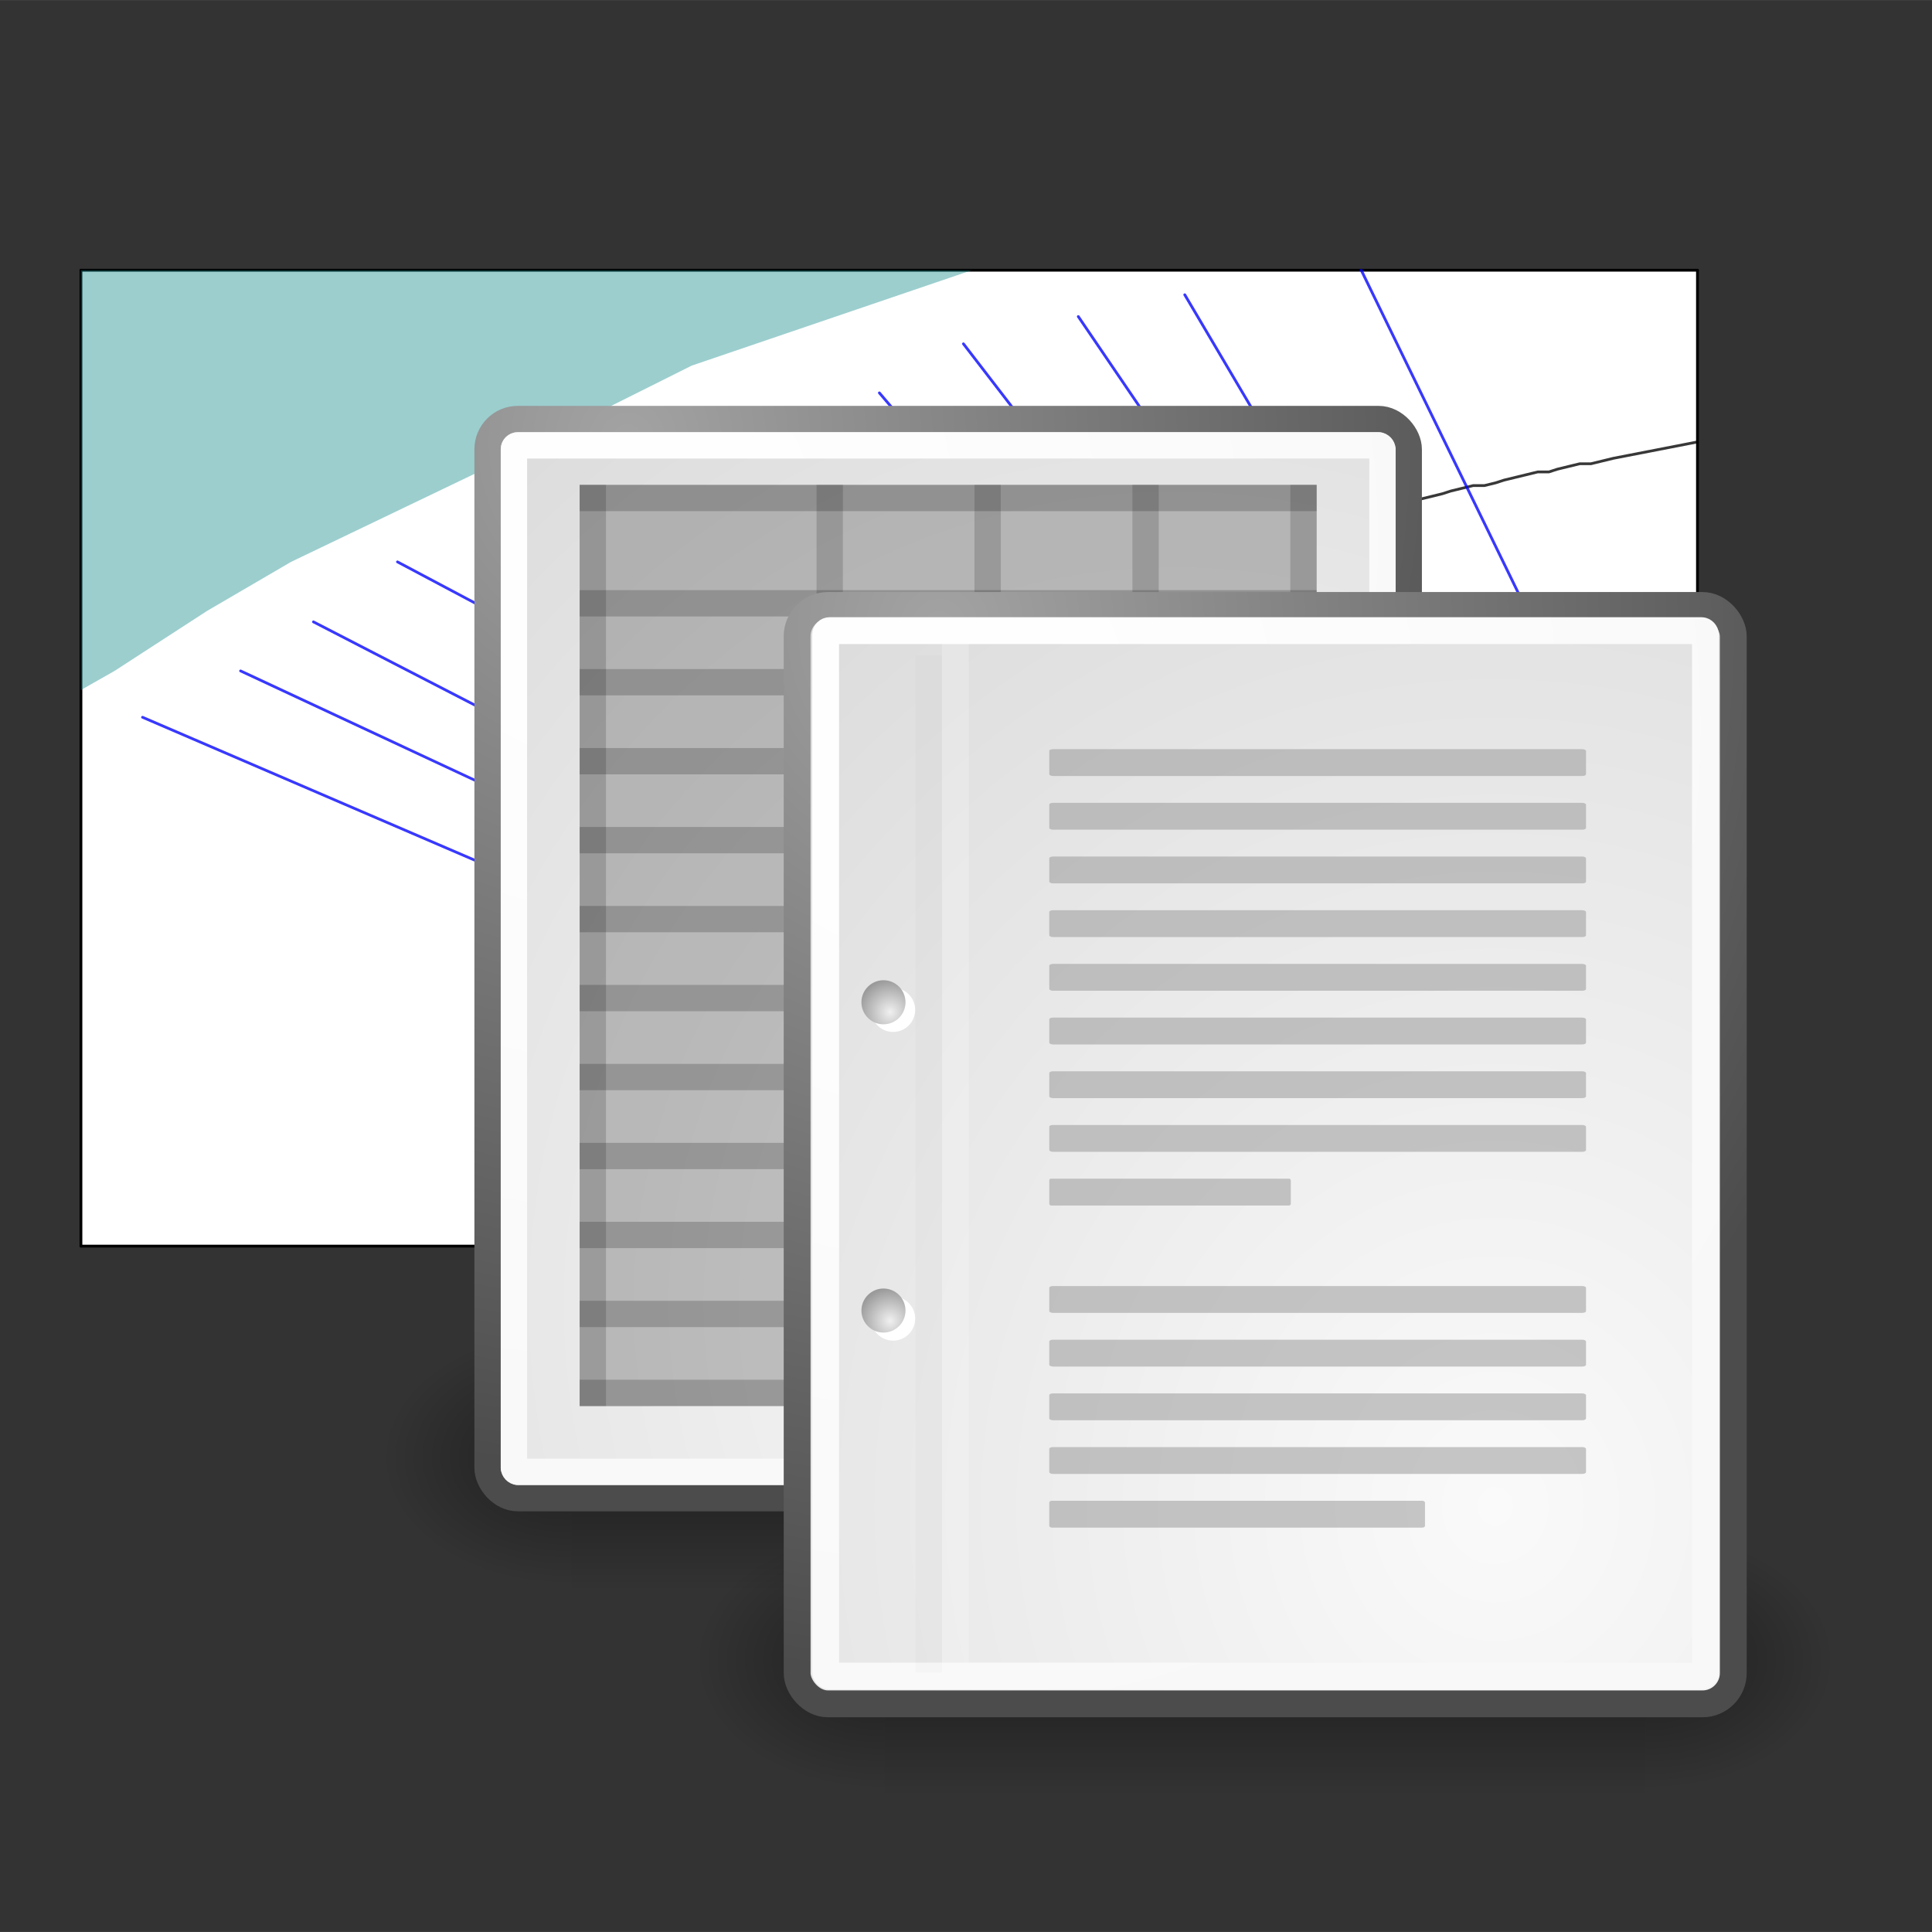 <?xml version="1.0" encoding="UTF-8" standalone="no"?>
<svg
   xmlns:dc="http://purl.org/dc/elements/1.1/"
   xmlns:cc="http://creativecommons.org/ns#"
   xmlns:rdf="http://www.w3.org/1999/02/22-rdf-syntax-ns#"
   xmlns:svg="http://www.w3.org/2000/svg"
   xmlns="http://www.w3.org/2000/svg"
   xmlns:xlink="http://www.w3.org/1999/xlink"
   xmlns:sodipodi="http://sodipodi.sourceforge.net/DTD/sodipodi-0.dtd"
   xmlns:inkscape="http://www.inkscape.org/namespaces/inkscape"
   width="9cm"
   height="9cm"
   viewBox="0 0 255.15 255.14"
   version="1.1"
   id="svg1687"
   sodipodi:docname="export-all.svg"
   inkscape:version="0.92.4 (5da689c313, 2019-01-14)"
   inkscape:export-xdpi="79.276329"
   inkscape:export-ydpi="79.276329">
  <rect x="0" y="0" width="255.15" height="255.14" fill="#333333" stroke="none"/>
  <defs
     id="defs1691">
    <radialGradient
       inkscape:collect="always"
       xlink:href="#linearGradient259"
       id="radialGradient15658"
       gradientUnits="userSpaceOnUse"
       gradientTransform="scale(0.96,1.041)"
       cx="33.967"
       cy="35.737"
       fx="33.967"
       fy="35.737"
       r="86.708" />
    <linearGradient
       id="linearGradient259">
      <stop
         id="stop260"
         offset="0"
         style="stop-color:#fafafa;stop-opacity:1;" />
      <stop
         id="stop261"
         offset="1"
         style="stop-color:#bbbbbb;stop-opacity:1;" />
    </linearGradient>
    <radialGradient
       inkscape:collect="always"
       xlink:href="#linearGradient269"
       id="radialGradient15656"
       gradientUnits="userSpaceOnUse"
       gradientTransform="matrix(0.968,0,0,1.033,3.354,0.646)"
       cx="8.824"
       cy="3.756"
       fx="8.824"
       fy="3.756"
       r="37.752" />
    <linearGradient
       id="linearGradient269">
      <stop
         id="stop270"
         offset="0"
         style="stop-color:#a3a3a3;stop-opacity:1;" />
      <stop
         id="stop271"
         offset="1"
         style="stop-color:#4c4c4c;stop-opacity:1;" />
    </linearGradient>
    <radialGradient
       inkscape:collect="always"
       xlink:href="#linearGradient15662"
       id="radialGradient15668"
       gradientUnits="userSpaceOnUse"
       gradientTransform="matrix(0.968,0,0,1.033,3.354,0.646)"
       cx="8.144"
       cy="7.268"
       fx="8.144"
       fy="7.268"
       r="38.159" />
    <linearGradient
       id="linearGradient15662">
      <stop
         id="stop15664"
         offset="0"
         style="stop-color:#ffffff;stop-opacity:1;" />
      <stop
         id="stop15666"
         offset="1"
         style="stop-color:#f8f8f8;stop-opacity:1;" />
    </linearGradient>
    <radialGradient
       r="5.256"
       fy="114.568"
       fx="20.892"
       cy="114.568"
       cx="20.892"
       gradientTransform="matrix(0.23,0,0,0.23,4.614,3.98)"
       gradientUnits="userSpaceOnUse"
       id="radialGradient2283"
       xlink:href="#aigrd2"
       inkscape:collect="always" />
    <radialGradient
       id="aigrd2"
       cx="20.892"
       cy="114.568"
       r="5.256"
       fx="20.892"
       fy="114.568"
       gradientUnits="userSpaceOnUse">
      <stop
         offset="0"
         style="stop-color:#F0F0F0"
         id="stop15566" />
      <stop
         offset="1"
         style="stop-color:#9a9a9a;stop-opacity:1;"
         id="stop15568" />
    </radialGradient>
    <radialGradient
       r="5.257"
       fy="64.568"
       fx="20.892"
       cy="64.568"
       cx="20.892"
       gradientTransform="matrix(0.23,0,0,0.23,4.614,3.98)"
       gradientUnits="userSpaceOnUse"
       id="radialGradient2285"
       xlink:href="#aigrd3"
       inkscape:collect="always" />
    <radialGradient
       id="aigrd3"
       cx="20.892"
       cy="64.568"
       r="5.257"
       fx="20.892"
       fy="64.568"
       gradientUnits="userSpaceOnUse">
      <stop
         offset="0"
         style="stop-color:#F0F0F0"
         id="stop15573" />
      <stop
         offset="1"
         style="stop-color:#9a9a9a;stop-opacity:1;"
         id="stop15575" />
    </radialGradient>
    <linearGradient
       inkscape:collect="always"
       xlink:href="#linearGradient5048"
       id="linearGradient6715"
       gradientUnits="userSpaceOnUse"
       gradientTransform="matrix(2.774,0,0,1.97,-1892.179,-872.885)"
       x1="302.857"
       y1="366.648"
       x2="302.857"
       y2="609.505" />
    <linearGradient
       id="linearGradient5048">
      <stop
         style="stop-color:black;stop-opacity:0;"
         offset="0"
         id="stop5050" />
      <stop
         id="stop5056"
         offset="0.5"
         style="stop-color:black;stop-opacity:1;" />
      <stop
         style="stop-color:black;stop-opacity:0;"
         offset="1"
         id="stop5052" />
    </linearGradient>
    <radialGradient
       inkscape:collect="always"
       xlink:href="#linearGradient5060"
       id="radialGradient6717"
       gradientUnits="userSpaceOnUse"
       gradientTransform="matrix(2.774,0,0,1.97,-1891.633,-872.885)"
       cx="605.714"
       cy="486.648"
       fx="605.714"
       fy="486.648"
       r="117.143" />
    <linearGradient
       inkscape:collect="always"
       id="linearGradient5060">
      <stop
         style="stop-color:black;stop-opacity:1;"
         offset="0"
         id="stop5062" />
      <stop
         style="stop-color:black;stop-opacity:0;"
         offset="1"
         id="stop5064" />
    </linearGradient>
    <radialGradient
       inkscape:collect="always"
       xlink:href="#linearGradient5060"
       id="radialGradient6719"
       gradientUnits="userSpaceOnUse"
       gradientTransform="matrix(-2.774,0,0,1.97,112.762,-872.885)"
       cx="605.714"
       cy="486.648"
       fx="605.714"
       fy="486.648"
       r="117.143" />
    <radialGradient
       inkscape:collect="always"
       xlink:href="#linearGradient15662"
       id="radialGradient15668-4"
       gradientUnits="userSpaceOnUse"
       gradientTransform="matrix(3.389,0,0,3.595,42.061,-16.644)"
       cx="8.144"
       cy="7.268"
       fx="8.144"
       fy="7.268"
       r="38.159" />
    <radialGradient
       inkscape:collect="always"
       xlink:href="#linearGradient259"
       id="radialGradient15658-7"
       gradientUnits="userSpaceOnUse"
       gradientTransform="matrix(3.351,0,0,3.626,30.636,-19.116)"
       cx="33.967"
       cy="35.737"
       fx="33.967"
       fy="35.737"
       r="86.708" />
    <radialGradient
       inkscape:collect="always"
       xlink:href="#linearGradient269"
       id="radialGradient15656-3"
       gradientUnits="userSpaceOnUse"
       gradientTransform="matrix(3.378,0,0,3.597,42.334,-16.865)"
       cx="8.824"
       cy="3.756"
       fx="8.824"
       fy="3.756"
       r="37.752" />
    <linearGradient
       inkscape:collect="always"
       xlink:href="#linearGradient5048"
       id="linearGradient6715-4"
       gradientUnits="userSpaceOnUse"
       gradientTransform="matrix(2.774,0,0,1.97,-1892.179,-872.885)"
       x1="302.857"
       y1="366.648"
       x2="302.857"
       y2="609.505" />
    <radialGradient
       inkscape:collect="always"
       xlink:href="#linearGradient5060"
       id="radialGradient6717-3"
       gradientUnits="userSpaceOnUse"
       gradientTransform="matrix(2.774,0,0,1.97,-1891.633,-872.885)"
       cx="605.714"
       cy="486.648"
       fx="605.714"
       fy="486.648"
       r="117.143" />
    <radialGradient
       inkscape:collect="always"
       xlink:href="#linearGradient5060"
       id="radialGradient6719-1"
       gradientUnits="userSpaceOnUse"
       gradientTransform="matrix(-2.774,0,0,1.97,112.762,-872.885)"
       cx="605.714"
       cy="486.648"
       fx="605.714"
       fy="486.648"
       r="117.143" />
  </defs>
  <sodipodi:namedview
     pagecolor="#ffffff"
     bordercolor="#666666"
     borderopacity="1"
     objecttolerance="10"
     gridtolerance="10"
     guidetolerance="10"
     inkscape:pageopacity="0"
     inkscape:pageshadow="2"
     inkscape:window-width="1024"
     inkscape:window-height="705"
     id="namedview1689"
     showgrid="false"
     inkscape:zoom="0.59462292"
     inkscape:cx="-76.91381"
     inkscape:cy="197.41632"
     inkscape:window-x="-8"
     inkscape:window-y="-8"
     inkscape:window-maximized="1"
     inkscape:current-layer="layer2"
     fit-margin-top="0"
     fit-margin-left="0"
     fit-margin-right="0"
     fit-margin-bottom="0" />
  <desc
     id="desc1257">Picture generated by wxSVG v0101</desc>
  <g
     inkscape:groupmode="layer"
     id="layer3"
     inkscape:label="Graph"
     transform="translate(28.721,79.752)">
    <g
       transform="translate(-18.187,-44.197)"
       id="g2937">
      <rect
         x="0.152"
         y="0.126"
         width="213.49"
         height="128.88"
         rx="0.00"
         id="rect1261"
         style="fill:#ffffff;fill-opacity:1;stroke:#000000;stroke-width:0.28;stroke-linecap:round;stroke-linejoin:round;stroke-opacity:1;shape-rendering:auto" />
      <path
         d="M 0.152,129.006 H 213.642"
         id="path1361"
         inkscape:connector-curvature="0"
         style="fill:#ffffff;fill-opacity:1;stroke:#000000;stroke-width:0.365;stroke-linecap:round;stroke-linejoin:round;stroke-opacity:1;shape-rendering:auto" />
      <path
         d="M 0.152,0.126 H 213.642"
         id="path1409"
         inkscape:connector-curvature="0"
         style="fill:#ffffff;fill-opacity:1;stroke:#000000;stroke-width:0.365;stroke-linecap:round;stroke-linejoin:round;stroke-opacity:1;shape-rendering:auto" />
      <path
         d="M 0.152,0.126 V 129.006"
         id="path1413"
         inkscape:connector-curvature="0"
         style="fill:#ffffff;fill-opacity:1;stroke:#000000;stroke-width:0.365;stroke-linecap:round;stroke-linejoin:round;stroke-opacity:1;shape-rendering:auto" />
      <path
         d="M 213.642,0.126 V 129.006"
         id="path1501"
         inkscape:connector-curvature="0"
         style="fill:#ffffff;fill-opacity:1;stroke:#000000;stroke-width:0.365;stroke-linecap:round;stroke-linejoin:round;stroke-opacity:1;shape-rendering:auto" />
      <polygon
         transform="matrix(0.37,0,0,0.36,-36.108,-22.554)"
         points="416,63 98,63 98,217 110,210 143,188 173,170 246,134 316,98 "
         style="fill:#008080;fill-opacity:0.39;fill-rule:evenodd;stroke:#000000;stroke-width:1;stroke-linecap:round;stroke-linejoin:round;stroke-opacity:0;shape-rendering:auto"
         id="polygon1505" />
      <polygon
         transform="matrix(0.37,0,0,0.36,-36.108,-22.554)"
         points="675,269 675,421 280,421 310,401 340,382 371,366 401,352 492,316 553,295 614,281 "
         style="fill:#008080;fill-opacity:0.39;fill-rule:evenodd;stroke:#000000;stroke-width:1;stroke-linecap:round;stroke-linejoin:round;stroke-opacity:0;shape-rendering:auto"
         id="polygon1509" />
      <ellipse
         ry="0.72"
         rx="0.74"
         cx="67.492"
         cy="79.326"
         id="ellipse1521"
         style="fill:#000000;fill-opacity:0.78;stroke:#000000;stroke-width:0.365;stroke-linecap:round;stroke-linejoin:round;stroke-opacity:0.78;shape-rendering:auto" />
      <ellipse
         ry="0.72"
         rx="0.74"
         cx="75.632"
         cy="73.926"
         id="ellipse1523"
         style="fill:#000000;fill-opacity:0.78;stroke:#000000;stroke-width:0.365;stroke-linecap:round;stroke-linejoin:round;stroke-opacity:0.78;shape-rendering:auto" />
      <ellipse
         ry="0.72"
         rx="0.74"
         cx="84.142"
         cy="68.526"
         id="ellipse1525"
         style="fill:#000000;fill-opacity:0.78;stroke:#000000;stroke-width:0.365;stroke-linecap:round;stroke-linejoin:round;stroke-opacity:0.78;shape-rendering:auto" />
      <ellipse
         ry="0.72"
         rx="0.74"
         cx="99.312"
         cy="60.246"
         id="ellipse1527"
         style="fill:#000000;fill-opacity:0.78;stroke:#000000;stroke-width:0.365;stroke-linecap:round;stroke-linejoin:round;stroke-opacity:0.78;shape-rendering:auto" />
      <ellipse
         ry="0.72"
         rx="0.74"
         cx="115.222"
         cy="52.686"
         id="ellipse1529"
         style="fill:#000000;fill-opacity:0.78;stroke:#000000;stroke-width:0.365;stroke-linecap:round;stroke-linejoin:round;stroke-opacity:0.78;shape-rendering:auto" />
      <ellipse
         ry="0.72"
         rx="0.74"
         cx="126.322"
         cy="47.286"
         id="ellipse1531"
         style="fill:#000000;fill-opacity:0.78;stroke:#000000;stroke-width:0.365;stroke-linecap:round;stroke-linejoin:round;stroke-opacity:0.78;shape-rendering:auto" />
      <ellipse
         ry="0.72"
         rx="0.74"
         cx="135.202"
         cy="43.326"
         id="ellipse1533"
         style="fill:#000000;fill-opacity:0.78;stroke:#000000;stroke-width:0.365;stroke-linecap:round;stroke-linejoin:round;stroke-opacity:0.78;shape-rendering:auto" />
      <ellipse
         ry="0.72"
         rx="0.74"
         cx="147.042"
         cy="38.646"
         id="ellipse1535"
         style="fill:#000000;fill-opacity:0.78;stroke:#000000;stroke-width:0.365;stroke-linecap:round;stroke-linejoin:round;stroke-opacity:0.78;shape-rendering:auto" />
      <ellipse
         ry="0.72"
         rx="0.74"
         cx="158.512"
         cy="35.406"
         id="ellipse1537"
         style="fill:#000000;fill-opacity:0.78;stroke:#000000;stroke-width:0.365;stroke-linecap:round;stroke-linejoin:round;stroke-opacity:0.78;shape-rendering:auto" />
      <ellipse
         ry="0.72"
         rx="0.74"
         cx="174.052"
         cy="31.086"
         id="ellipse1539"
         style="fill:#000000;fill-opacity:0.78;stroke:#000000;stroke-width:0.365;stroke-linecap:round;stroke-linejoin:round;stroke-opacity:0.78;shape-rendering:auto" />
      <path
         d="m 56.022,87.246 11.47,-7.56 1.11,-1.08 1.48,-1.08 1.48,-0.72 1.48,-1.08 1.48,-1.08 1.11,-0.72 1.48,-1.08 1.48,-0.72 1.48,-0.72 1.48,-1.08 1.11,-0.72 1.48,-0.72 1.48,-1.08 1.48,-0.72 1.48,-0.72 1.48,-0.72 1.11,-1.08 1.48,-0.72 1.48,-0.72 1.48,-0.72 1.48,-0.72 1.11,-0.72 1.48,-0.72 1.48,-0.72 1.48,-0.72 1.48,-0.72 1.11,-0.72 1.48,-0.72 1.48,-0.72 1.48,-0.72 1.48,-0.72 1.48,-0.72 1.11,-0.72 1.48,-0.72 1.48,-0.72 1.48,-0.36 1.48,-0.72 1.11,-0.72 1.48,-0.72 1.48,-0.72 1.48,-0.36 1.11,-0.72 1.48,-0.72 1.48,-0.72 1.48,-0.36 1.11,-0.72 1.48,-0.72 1.48,-0.36 1.48,-0.72 1.48,-0.72 1.11,-0.36 1.48,-0.72 1.48,-0.36 1.48,-0.72 1.11,-0.36 1.48,-0.72 1.48,-0.36 1.48,-0.72 1.11,-0.36 1.48,-0.36 1.48,-0.36 1.48,-0.72 1.48,-0.36 1.48,-0.36 1.11,-0.36 1.48,-0.36 1.48,-0.36 1.48,-0.36 1.48,-0.36 1.11,-0.36 1.48,-0.36 1.48,-0.36 1.48,-0.36 1.48,-0.36 1.11,-0.36 1.48,-0.36 1.48,-0.36 1.48,-0.36 1.48,-0.36 1.48,-0.36 1.11,-0.36 1.48,-0.36 1.48,-0.36 h 1.48 l 1.48,-0.36 1.11,-0.36 1.48,-0.36 1.48,-0.36 1.48,-0.36 h 1.48 l 1.11,-0.36 1.48,-0.36 1.48,-0.36 h 1.48 l 1.48,-0.36 1.48,-0.36 11.1,-2.16"
         style="fill:none;fill-opacity:0.78;stroke:#000000;stroke-width:0.365;stroke-linecap:round;stroke-linejoin:round;stroke-opacity:0.78;shape-rendering:auto"
         id="path1543"
         inkscape:connector-curvature="0" />
      <polygon
         transform="matrix(0.37,0,0,0.36,-36.108,-22.554)"
         points="371,338 120,227 "
         style="fill:#000000;fill-opacity:1;fill-rule:evenodd;stroke:#0000ff;stroke-width:1;stroke-linecap:round;stroke-linejoin:round;stroke-opacity:0.78;shape-rendering:auto"
         id="polygon1547" />
      <polygon
         transform="matrix(0.37,0,0,0.36,-36.108,-22.554)"
         points="155,210 401,328 "
         style="fill:#000000;fill-opacity:1;fill-rule:evenodd;stroke:#0000ff;stroke-width:1;stroke-linecap:round;stroke-linejoin:round;stroke-opacity:0.78;shape-rendering:auto"
         id="polygon1551" />
      <polygon
         transform="matrix(0.37,0,0,0.36,-36.108,-22.554)"
         points="413,315 181,192 "
         style="fill:#000000;fill-opacity:1;fill-rule:evenodd;stroke:#0000ff;stroke-width:1;stroke-linecap:round;stroke-linejoin:round;stroke-opacity:0.78;shape-rendering:auto"
         id="polygon1555" />
      <polygon
         transform="matrix(0.37,0,0,0.36,-36.108,-22.554)"
         points="211,170 462,307 "
         style="fill:#000000;fill-opacity:1;fill-rule:evenodd;stroke:#0000ff;stroke-width:1;stroke-linecap:round;stroke-linejoin:round;stroke-opacity:0.78;shape-rendering:auto"
         id="polygon1559" />
      <polygon
         transform="matrix(0.37,0,0,0.36,-36.108,-22.554)"
         points="484,295 286,134 "
         style="fill:#000000;fill-opacity:1;fill-rule:evenodd;stroke:#0000ff;stroke-width:1;stroke-linecap:round;stroke-linejoin:round;stroke-opacity:0.78;shape-rendering:auto"
         id="polygon1563" />
      <polygon
         transform="matrix(0.37,0,0,0.36,-36.108,-22.554)"
         points="352,116 510,289 "
         style="fill:#000000;fill-opacity:1;fill-rule:evenodd;stroke:#0000ff;stroke-width:1;stroke-linecap:round;stroke-linejoin:round;stroke-opacity:0.78;shape-rendering:auto"
         id="polygon1567" />
      <polygon
         transform="matrix(0.37,0,0,0.36,-36.108,-22.554)"
         points="527,282 383,108 "
         style="fill:#000000;fill-opacity:1;fill-rule:evenodd;stroke:#0000ff;stroke-width:1;stroke-linecap:round;stroke-linejoin:round;stroke-opacity:0.78;shape-rendering:auto"
         id="polygon1571" />
      <polygon
         transform="matrix(0.37,0,0,0.36,-36.108,-22.554)"
         points="413,90 553,277 "
         style="fill:#000000;fill-opacity:1;fill-rule:evenodd;stroke:#0000ff;stroke-width:1;stroke-linecap:round;stroke-linejoin:round;stroke-opacity:0.78;shape-rendering:auto"
         id="polygon1575" />
      <polygon
         transform="matrix(0.37,0,0,0.36,-36.108,-22.554)"
         points="583,275 454,80 "
         style="fill:#000000;fill-opacity:1;fill-rule:evenodd;stroke:#0000ff;stroke-width:1;stroke-linecap:round;stroke-linejoin:round;stroke-opacity:0.78;shape-rendering:auto"
         id="polygon1579" />
      <polygon
         transform="matrix(0.37,0,0,0.36,-36.108,-22.554)"
         points="492,72 604,267 "
         style="fill:#000000;fill-opacity:1;fill-rule:evenodd;stroke:#0000ff;stroke-width:1;stroke-linecap:round;stroke-linejoin:round;stroke-opacity:0.78;shape-rendering:auto"
         id="polygon1583" />
      <polygon
         transform="matrix(0.37,0,0,0.36,-36.108,-22.554)"
         points="644,251 555,63 "
         style="fill:#000000;fill-opacity:1;fill-rule:evenodd;stroke:#0000ff;stroke-width:1;stroke-linecap:round;stroke-linejoin:round;stroke-opacity:0.78;shape-rendering:auto"
         id="polygon1587" />
      <polygon
         transform="matrix(0.37,0,0,0.36,-36.108,-22.554)"
         points="371,338 120,227 98,242 98,421 249,421 "
         style="fill:#000000;fill-opacity:0;fill-rule:evenodd;stroke:#000000;stroke-width:1;stroke-linecap:round;stroke-linejoin:round;stroke-opacity:0;shape-rendering:auto"
         id="polygon1591" />
      <polygon
         transform="matrix(0.37,0,0,0.36,-36.108,-22.554)"
         points="155,210 401,328 371,338 120,227 "
         style="fill:#000000;fill-opacity:0;fill-rule:evenodd;stroke:#000000;stroke-width:1;stroke-linecap:round;stroke-linejoin:round;stroke-opacity:0;shape-rendering:auto"
         id="polygon1595" />
      <polygon
         transform="matrix(0.37,0,0,0.36,-36.108,-22.554)"
         points="413,315 181,192 155,210 401,328 "
         style="fill:#000000;fill-opacity:0;fill-rule:evenodd;stroke:#000000;stroke-width:1;stroke-linecap:round;stroke-linejoin:round;stroke-opacity:0;shape-rendering:auto"
         id="polygon1599" />
      <polygon
         transform="matrix(0.37,0,0,0.36,-36.108,-22.554)"
         points="211,170 462,307 413,315 181,192 "
         style="fill:#000000;fill-opacity:0;fill-rule:evenodd;stroke:#000000;stroke-width:1;stroke-linecap:round;stroke-linejoin:round;stroke-opacity:0;shape-rendering:auto"
         id="polygon1603" />
      <polygon
         transform="matrix(0.37,0,0,0.36,-36.108,-22.554)"
         points="484,295 286,134 211,170 462,307 "
         style="fill:#000000;fill-opacity:0;fill-rule:evenodd;stroke:#000000;stroke-width:1;stroke-linecap:round;stroke-linejoin:round;stroke-opacity:0;shape-rendering:auto"
         id="polygon1607" />
      <polygon
         transform="matrix(0.37,0,0,0.36,-36.108,-22.554)"
         points="352,116 510,289 484,295 286,134 "
         style="fill:#000000;fill-opacity:0;fill-rule:evenodd;stroke:#000000;stroke-width:1;stroke-linecap:round;stroke-linejoin:round;stroke-opacity:0;shape-rendering:auto"
         id="polygon1611" />
      <polygon
         transform="matrix(0.37,0,0,0.36,-36.108,-22.554)"
         points="527,282 383,108 352,116 510,289 "
         style="fill:#000000;fill-opacity:0;fill-rule:evenodd;stroke:#000000;stroke-width:1;stroke-linecap:round;stroke-linejoin:round;stroke-opacity:0;shape-rendering:auto"
         id="polygon1615" />
      <polygon
         transform="matrix(0.37,0,0,0.36,-36.108,-22.554)"
         points="413,90 553,277 527,282 383,108 "
         style="fill:#000000;fill-opacity:0;fill-rule:evenodd;stroke:#000000;stroke-width:1;stroke-linecap:round;stroke-linejoin:round;stroke-opacity:0;shape-rendering:auto"
         id="polygon1619" />
      <polygon
         transform="matrix(0.37,0,0,0.36,-36.108,-22.554)"
         points="583,275 454,80 413,90 553,277 "
         style="fill:#000000;fill-opacity:0;fill-rule:evenodd;stroke:#000000;stroke-width:1;stroke-linecap:round;stroke-linejoin:round;stroke-opacity:0;shape-rendering:auto"
         id="polygon1623" />
      <polygon
         transform="matrix(0.37,0,0,0.36,-36.108,-22.554)"
         points="492,72 604,267 583,275 454,80 "
         style="fill:#000000;fill-opacity:0;fill-rule:evenodd;stroke:#000000;stroke-width:1;stroke-linecap:round;stroke-linejoin:round;stroke-opacity:0;shape-rendering:auto"
         id="polygon1627" />
      <polygon
         transform="matrix(0.37,0,0,0.36,-36.108,-22.554)"
         points="644,251 555,63 492,72 604,267 "
         style="fill:#000000;fill-opacity:0;fill-rule:evenodd;stroke:#000000;stroke-width:1;stroke-linecap:round;stroke-linejoin:round;stroke-opacity:0;shape-rendering:auto"
         id="polygon1631" />
      <polygon
         transform="matrix(0.37,0,0,0.36,-36.108,-22.554)"
         points="675,63 675,242 644,251 555,63 "
         style="fill:#000000;fill-opacity:0;fill-rule:evenodd;stroke:#000000;stroke-width:1;stroke-linecap:round;stroke-linejoin:round;stroke-opacity:0;shape-rendering:auto"
         id="polygon1635" />
    </g>
  </g>
  <g
     inkscape:groupmode="layer"
     id="layer4"
     inkscape:label="List"
     transform="translate(28.721,79.752)">
    <g
       id="g7758"
       transform="translate(-18.002,-18.002)">
      <g
         inkscape:export-ydpi="52.470112"
         inkscape:export-xdpi="52.470112"
         id="g6707-3"
         transform="matrix(0.075,0,0,0.073,181.686,124.471)"
         style="display:inline">
        <rect
           y="-150.697"
           x="-1559.252"
           height="478.357"
           width="1339.633"
           id="rect6709-8"
           style="color:#000000;display:inline;overflow:visible;visibility:visible;opacity:0.402;fill:url(#linearGradient6715-4);fill-opacity:1;fill-rule:nonzero;stroke:none;stroke-width:1;stroke-linecap:round;stroke-linejoin:miter;stroke-miterlimit:4;stroke-dasharray:none;stroke-dashoffset:0;stroke-opacity:1;marker:none;marker-start:none;marker-mid:none;marker-end:none" />
        <path
           inkscape:connector-curvature="0"
           sodipodi:nodetypes="cccc"
           id="path6711-5"
           d="m -219.619,-150.68 c 0,0 0,478.331 0,478.331 142.874,0.9 345.4,-107.17 345.4,-239.196 0,-132.027 -159.437,-239.135 -345.4,-239.135 z"
           style="color:#000000;display:inline;overflow:visible;visibility:visible;opacity:0.402;fill:url(#radialGradient6717-3);fill-opacity:1;fill-rule:nonzero;stroke:none;stroke-width:1;stroke-linecap:round;stroke-linejoin:miter;stroke-miterlimit:4;stroke-dasharray:none;stroke-dashoffset:0;stroke-opacity:1;marker:none;marker-start:none;marker-mid:none;marker-end:none" />
        <path
           inkscape:connector-curvature="0"
           style="color:#000000;display:inline;overflow:visible;visibility:visible;opacity:0.402;fill:url(#radialGradient6719-1);fill-opacity:1;fill-rule:nonzero;stroke:none;stroke-width:1;stroke-linecap:round;stroke-linejoin:miter;stroke-miterlimit:4;stroke-dasharray:none;stroke-dashoffset:0;stroke-opacity:1;marker:none;marker-start:none;marker-mid:none;marker-end:none"
           d="m -1559.252,-150.68 c 0,0 0,478.331 0,478.331 -142.874,0.9 -345.4,-107.17 -345.4,-239.196 0,-132.027 159.437,-239.135 345.4,-239.135 z"
           id="path6713-7"
           sodipodi:nodetypes="cccc" />
      </g>
      <rect
         inkscape:export-ydpi="52.470112"
         inkscape:export-xdpi="52.470112"
         rx="3.994"
         ry="3.994"
         y="-6.416"
         x="53.671"
         height="142.516"
         width="121.656"
         id="rect15391-3"
         style="color:#000000;display:block;overflow:visible;visibility:visible;fill:url(#radialGradient15658-7);fill-opacity:1;fill-rule:nonzero;stroke:url(#radialGradient15656-3);stroke-width:3.476;stroke-linecap:round;stroke-linejoin:round;stroke-miterlimit:4;stroke-dashoffset:0;stroke-opacity:1;marker:none;marker-start:none;marker-mid:none;marker-end:none" />
      <rect
         inkscape:export-ydpi="52.470112"
         inkscape:export-xdpi="52.470112"
         rx="0.518"
         ry="0.518"
         y="-2.938"
         x="57.153"
         height="135.56"
         width="114.702"
         id="rect15660-4"
         style="color:#000000;display:block;overflow:visible;visibility:visible;fill:none;fill-opacity:1;fill-rule:nonzero;stroke:url(#radialGradient15668-4);stroke-width:3.476;stroke-linecap:round;stroke-linejoin:round;stroke-miterlimit:4;stroke-dashoffset:0;stroke-opacity:1;marker:none;marker-start:none;marker-mid:none;marker-end:none" />
      <path
         inkscape:connector-curvature="0"
         inkscape:export-ydpi="52.470112"
         inkscape:export-xdpi="52.470112"
         sodipodi:nodetypes="cccccccc"
         style="color:#000000;display:inline;overflow:visible;visibility:visible;fill:#000000;fill-opacity:0.211;fill-rule:evenodd;stroke:none;stroke-width:2.113;stroke-linecap:square;stroke-linejoin:round;stroke-miterlimit:4;stroke-dashoffset:0;stroke-opacity:1;marker:none;marker-start:none;marker-mid:none;marker-end:none"
         d="M 65.832,2.277 V 19.533 123.945 l 34.762,-0.007 V 19.651 h 62.572 V 2.277 Z"
         id="rect13655" />
      <path
         inkscape:connector-curvature="0"
         inkscape:export-ydpi="52.470112"
         inkscape:export-xdpi="52.470112"
         style="display:inline;fill:#000000;fill-opacity:0.158;fill-rule:evenodd;stroke:#000000;stroke-width:3.476px;stroke-linecap:square;stroke-linejoin:miter;stroke-opacity:0.193"
         d="M 161.429,17.92 H 67.568"
         id="path13660" />
      <path
         inkscape:connector-curvature="0"
         inkscape:export-ydpi="52.470112"
         inkscape:export-xdpi="52.470112"
         style="display:inline;fill:#000000;fill-opacity:0.158;fill-rule:evenodd;stroke:#000000;stroke-width:3.476px;stroke-linecap:square;stroke-linejoin:miter;stroke-opacity:0.193"
         d="M 161.431,38.77 H 67.567"
         id="path13662" />
      <path
         inkscape:connector-curvature="0"
         inkscape:export-ydpi="52.470112"
         inkscape:export-xdpi="52.470112"
         style="display:inline;fill:#000000;fill-opacity:0.158;fill-rule:evenodd;stroke:#000000;stroke-width:3.476px;stroke-linecap:square;stroke-linejoin:miter;stroke-opacity:0.193"
         d="M 161.431,59.627 H 67.567"
         id="path13664" />
      <path
         inkscape:connector-curvature="0"
         inkscape:export-ydpi="52.470112"
         inkscape:export-xdpi="52.470112"
         style="display:inline;fill:#000000;fill-opacity:0.158;fill-rule:evenodd;stroke:#000000;stroke-width:3.476px;stroke-linecap:square;stroke-linejoin:miter;stroke-opacity:0.193"
         d="M 161.431,80.485 H 67.567"
         id="path13666" />
      <path
         inkscape:connector-curvature="0"
         inkscape:export-ydpi="52.470112"
         inkscape:export-xdpi="52.470112"
         style="display:inline;fill:#000000;fill-opacity:0.158;fill-rule:evenodd;stroke:#000000;stroke-width:3.476px;stroke-linecap:square;stroke-linejoin:miter;stroke-opacity:0.193"
         d="M 161.433,101.342 H 67.569"
         id="path13668" />
      <path
         inkscape:connector-curvature="0"
         inkscape:export-ydpi="52.470112"
         inkscape:export-xdpi="52.470112"
         style="display:inline;fill:#000000;fill-opacity:0.158;fill-rule:evenodd;stroke:#000000;stroke-width:3.476px;stroke-linecap:square;stroke-linejoin:miter;stroke-opacity:0.193"
         d="M 161.431,122.199 H 67.567"
         id="path13682" />
      <path
         inkscape:connector-curvature="0"
         inkscape:export-ydpi="52.470112"
         inkscape:export-xdpi="52.470112"
         style="display:inline;fill:#000000;fill-opacity:0.158;fill-rule:evenodd;stroke:#000000;stroke-width:3.476px;stroke-linecap:square;stroke-linejoin:miter;stroke-opacity:0.193"
         d="M 161.468,28.341 H 67.57"
         id="path2464" />
      <path
         inkscape:connector-curvature="0"
         inkscape:export-ydpi="52.470112"
         inkscape:export-xdpi="52.470112"
         style="display:inline;fill:none;fill-opacity:0.158;fill-rule:evenodd;stroke:#000000;stroke-width:3.476px;stroke-linecap:square;stroke-linejoin:miter;stroke-opacity:0.193"
         d="M 161.431,49.199 H 67.567"
         id="path2466" />
      <path
         inkscape:connector-curvature="0"
         inkscape:export-ydpi="52.470112"
         inkscape:export-xdpi="52.470112"
         style="display:inline;fill:#000000;fill-opacity:0.158;fill-rule:evenodd;stroke:#000000;stroke-width:3.476px;stroke-linecap:square;stroke-linejoin:miter;stroke-opacity:0.193"
         d="M 161.431,70.056 H 67.567"
         id="path2468" />
      <path
         inkscape:connector-curvature="0"
         inkscape:export-ydpi="52.470112"
         inkscape:export-xdpi="52.470112"
         style="display:inline;fill:#000000;fill-opacity:0.158;fill-rule:evenodd;stroke:#000000;stroke-width:3.476px;stroke-linecap:square;stroke-linejoin:miter;stroke-opacity:0.193"
         d="M 161.431,90.913 H 67.567"
         id="path2470" />
      <path
         inkscape:connector-curvature="0"
         inkscape:export-ydpi="52.470112"
         inkscape:export-xdpi="52.470112"
         style="display:inline;fill:#000000;fill-opacity:0.158;fill-rule:evenodd;stroke:#000000;stroke-width:3.476px;stroke-linecap:square;stroke-linejoin:miter;stroke-opacity:0.193"
         d="M 161.431,111.771 H 67.567"
         id="path2472" />
      <path
         inkscape:connector-curvature="0"
         inkscape:export-ydpi="52.470112"
         inkscape:export-xdpi="52.470112"
         id="path2485"
         d="M 161.428,4.007 V 122.2"
         style="display:inline;fill:none;fill-opacity:0.75;fill-rule:evenodd;stroke:#000000;stroke-width:3.476px;stroke-linecap:square;stroke-linejoin:miter;stroke-opacity:0.158" />
      <path
         inkscape:connector-curvature="0"
         inkscape:export-ydpi="52.470112"
         inkscape:export-xdpi="52.470112"
         id="path2487"
         d="M 140.571,4.007 V 122.2"
         style="display:inline;fill:none;fill-opacity:0.75;fill-rule:evenodd;stroke:#000000;stroke-width:3.476px;stroke-linecap:square;stroke-linejoin:miter;stroke-opacity:0.158" />
      <path
         inkscape:connector-curvature="0"
         inkscape:export-ydpi="52.470112"
         inkscape:export-xdpi="52.470112"
         id="path2489"
         d="M 119.713,4.007 V 122.2"
         style="display:inline;fill:none;fill-opacity:0.75;fill-rule:evenodd;stroke:#000000;stroke-width:3.476px;stroke-linecap:square;stroke-linejoin:miter;stroke-opacity:0.158" />
      <path
         inkscape:connector-curvature="0"
         inkscape:export-ydpi="52.470112"
         inkscape:export-xdpi="52.470112"
         id="path2491"
         d="M 98.856,4.007 V 122.2"
         style="display:inline;fill:none;fill-opacity:0.75;fill-rule:evenodd;stroke:#000000;stroke-width:3.476px;stroke-linecap:square;stroke-linejoin:miter;stroke-opacity:0.158" />
      <path
         inkscape:connector-curvature="0"
         inkscape:export-ydpi="52.470112"
         inkscape:export-xdpi="52.470112"
         id="path2493"
         d="M 67.57,4.007 V 122.2"
         style="display:inline;fill:none;fill-opacity:0.75;fill-rule:evenodd;stroke:#000000;stroke-width:3.476px;stroke-linecap:square;stroke-linejoin:miter;stroke-opacity:0.158" />
      <path
         inkscape:connector-curvature="0"
         inkscape:export-ydpi="52.470112"
         inkscape:export-xdpi="52.470112"
         style="display:inline;fill:#000000;fill-opacity:0.158;fill-rule:evenodd;stroke:#000000;stroke-width:3.476px;stroke-linecap:square;stroke-linejoin:miter;stroke-opacity:0.193"
         d="M 161.429,4.015 H 67.568"
         id="path2495" />
    </g>
  </g>
  <g
     inkscape:groupmode="layer"
     id="layer2"
     inkscape:label="Doc"
     transform="translate(28.721,79.752)">
    <g
       id="g2894"
       transform="translate(118.959,14.569)">
      <g
         id="g6707"
         transform="matrix(0.075,0,0,0.074,86.081,118.586)"
         style="display:inline">
        <rect
           y="-150.697"
           x="-1559.252"
           height="478.357"
           width="1339.633"
           id="rect6709"
           style="color:#000000;display:inline;overflow:visible;visibility:visible;opacity:0.402;fill:url(#linearGradient6715);fill-opacity:1;fill-rule:nonzero;stroke:none;stroke-width:1;stroke-linecap:round;stroke-linejoin:miter;stroke-miterlimit:4;stroke-dasharray:none;stroke-dashoffset:0;stroke-opacity:1;marker:none;marker-start:none;marker-mid:none;marker-end:none" />
        <path
           sodipodi:nodetypes="cccc"
           id="path6711"
           d="m -219.619,-150.68 c 0,0 0,478.331 0,478.331 142.874,0.9 345.4,-107.17 345.4,-239.196 0,-132.027 -159.437,-239.135 -345.4,-239.135 z"
           style="color:#000000;display:inline;overflow:visible;visibility:visible;opacity:0.402;fill:url(#radialGradient6717);fill-opacity:1;fill-rule:nonzero;stroke:none;stroke-width:1;stroke-linecap:round;stroke-linejoin:miter;stroke-miterlimit:4;stroke-dasharray:none;stroke-dashoffset:0;stroke-opacity:1;marker:none;marker-start:none;marker-mid:none;marker-end:none"
           inkscape:connector-curvature="0" />
        <path
           style="color:#000000;display:inline;overflow:visible;visibility:visible;opacity:0.402;fill:url(#radialGradient6719);fill-opacity:1;fill-rule:nonzero;stroke:none;stroke-width:1;stroke-linecap:round;stroke-linejoin:miter;stroke-miterlimit:4;stroke-dasharray:none;stroke-dashoffset:0;stroke-opacity:1;marker:none;marker-start:none;marker-mid:none;marker-end:none"
           d="m -1559.252,-150.68 c 0,0 0,478.331 0,478.331 -142.874,0.9 -345.4,-107.17 -345.4,-239.196 0,-132.027 159.437,-239.135 345.4,-239.135 z"
           id="path6713"
           sodipodi:nodetypes="cccc"
           inkscape:connector-curvature="0" />
      </g>
      <g
         id="g1795"
         style="display:inline"
         transform="matrix(3.545,0,0,3.545,-65.817,-27.292)">
        <rect
           style="color:#000000;display:block;overflow:visible;visibility:visible;fill:url(#radialGradient15658);fill-opacity:1;fill-rule:nonzero;stroke:url(#radialGradient15656);stroke-width:1;stroke-linecap:round;stroke-linejoin:round;stroke-miterlimit:4;stroke-dashoffset:0;stroke-opacity:1;marker:none;marker-start:none;marker-mid:none;marker-end:none"
           id="rect15391"
           width="34.875"
           height="40.92"
           x="6.604"
           y="3.646"
           ry="1.149" />
        <rect
           style="color:#000000;display:block;overflow:visible;visibility:visible;fill:none;fill-opacity:1;fill-rule:nonzero;stroke:url(#radialGradient15668);stroke-width:1;stroke-linecap:round;stroke-linejoin:round;stroke-miterlimit:4;stroke-dashoffset:0;stroke-opacity:1;marker:none;marker-start:none;marker-mid:none;marker-end:none"
           id="rect15660"
           width="32.776"
           height="38.946"
           x="7.666"
           y="4.584"
           ry="0.149"
           rx="0.149" />
        <g
           transform="translate(0.646,-0.038)"
           id="g2270">
          <g
             id="g1440"
             style="fill:#ffffff;fill-opacity:1;fill-rule:nonzero;stroke:#000000;stroke-miterlimit:4"
             transform="matrix(0.23,0,0,0.23,4.967,4.245)">
            <radialGradient
               id="radialGradient1442"
               cx="20.892"
               cy="114.568"
               r="5.256"
               fx="20.892"
               fy="114.568"
               gradientUnits="userSpaceOnUse">
              <stop
                 offset="0"
                 style="stop-color:#F0F0F0"
                 id="stop1444" />
              <stop
                 offset="1"
                 style="stop-color:#474747"
                 id="stop1446" />
            </radialGradient>
            <path
               style="stroke:none"
               d="m 23.428,113.07 c 0,1.973 -1.6,3.572 -3.573,3.572 -1.974,0 -3.573,-1.6 -3.573,-3.572 0,-1.974 1.6,-3.573 3.573,-3.573 1.973,0 3.573,1.6 3.573,3.573 z"
               id="path1448"
               inkscape:connector-curvature="0" />
            <radialGradient
               id="radialGradient1450"
               cx="20.892"
               cy="64.568"
               r="5.257"
               fx="20.892"
               fy="64.568"
               gradientUnits="userSpaceOnUse">
              <stop
                 offset="0"
                 style="stop-color:#F0F0F0"
                 id="stop1452" />
              <stop
                 offset="1"
                 style="stop-color:#474747"
                 id="stop1454" />
            </radialGradient>
            <path
               style="stroke:none"
               d="m 23.428,63.07 c 0,1.973 -1.6,3.573 -3.573,3.573 -1.974,0 -3.573,-1.6 -3.573,-3.573 0,-1.974 1.6,-3.573 3.573,-3.573 1.973,0 3.573,1.6 3.573,3.573 z"
               id="path1456"
               inkscape:connector-curvature="0" />
          </g>
          <path
             style="fill:url(#radialGradient2283);fill-rule:nonzero;stroke:none;stroke-miterlimit:4"
             d="m 9.995,29.952 c 0,0.453 -0.368,0.82 -0.821,0.82 -0.453,0 -0.821,-0.368 -0.821,-0.82 0,-0.453 0.368,-0.821 0.821,-0.821 0.453,0 0.821,0.368 0.821,0.821 z"
             id="path15570"
             inkscape:connector-curvature="0" />
          <path
             style="fill:url(#radialGradient2285);fill-rule:nonzero;stroke:none;stroke-miterlimit:4"
             d="m 9.995,18.467 c 0,0.453 -0.368,0.821 -0.821,0.821 -0.453,0 -0.821,-0.368 -0.821,-0.821 0,-0.453 0.368,-0.821 0.821,-0.821 0.453,0 0.821,0.368 0.821,0.821 z"
             id="path15577"
             inkscape:connector-curvature="0" />
        </g>
        <path
           style="fill:none;fill-opacity:0.75;fill-rule:evenodd;stroke:#000000;stroke-width:0.989;stroke-linecap:butt;stroke-linejoin:miter;stroke-miterlimit:4;stroke-opacity:0.018"
           d="M 11.506,5.494 V 43.401"
           id="path15672"
           sodipodi:nodetypes="cc"
           inkscape:connector-curvature="0" />
        <path
           style="fill:none;fill-opacity:0.75;fill-rule:evenodd;stroke:#ffffff;stroke-width:1;stroke-linecap:butt;stroke-linejoin:miter;stroke-miterlimit:4;stroke-opacity:0.205"
           d="M 12.5,5.021 V 43.038"
           id="path15674"
           sodipodi:nodetypes="cc"
           inkscape:connector-curvature="0" />
      </g>
      <g
         id="g2253"
         transform="matrix(3.222,0,0,3.545,-57.438,-27.292)"
         style="display:inline">
        <rect
           ry="0.065"
           rx="0.152"
           y="9"
           x="15"
           height="1"
           width="22"
           id="rect15686"
           style="color:#000000;display:block;overflow:visible;visibility:visible;fill:#9b9b9b;fill-opacity:0.55;fill-rule:nonzero;stroke:none;stroke-width:1;stroke-linecap:round;stroke-linejoin:round;stroke-miterlimit:4;stroke-dashoffset:0;stroke-opacity:0.082;marker:none;marker-start:none;marker-mid:none;marker-end:none" />
        <rect
           ry="0.065"
           rx="0.152"
           y="11"
           x="15"
           height="1"
           width="22"
           id="rect15688"
           style="color:#000000;display:block;overflow:visible;visibility:visible;fill:#9b9b9b;fill-opacity:0.55;fill-rule:nonzero;stroke:none;stroke-width:1;stroke-linecap:round;stroke-linejoin:round;stroke-miterlimit:4;stroke-dashoffset:0;stroke-opacity:0.082;marker:none;marker-start:none;marker-mid:none;marker-end:none" />
        <rect
           ry="0.065"
           rx="0.152"
           y="13"
           x="15"
           height="1"
           width="22"
           id="rect15690"
           style="color:#000000;display:block;overflow:visible;visibility:visible;fill:#9b9b9b;fill-opacity:0.55;fill-rule:nonzero;stroke:none;stroke-width:1;stroke-linecap:round;stroke-linejoin:round;stroke-miterlimit:4;stroke-dashoffset:0;stroke-opacity:0.082;marker:none;marker-start:none;marker-mid:none;marker-end:none" />
        <rect
           ry="0.065"
           rx="0.152"
           y="15"
           x="15"
           height="1"
           width="22"
           id="rect15692"
           style="color:#000000;display:block;overflow:visible;visibility:visible;fill:#9b9b9b;fill-opacity:0.55;fill-rule:nonzero;stroke:none;stroke-width:1;stroke-linecap:round;stroke-linejoin:round;stroke-miterlimit:4;stroke-dashoffset:0;stroke-opacity:0.082;marker:none;marker-start:none;marker-mid:none;marker-end:none" />
        <rect
           ry="0.065"
           rx="0.152"
           y="17"
           x="15"
           height="1"
           width="22"
           id="rect15694"
           style="color:#000000;display:block;overflow:visible;visibility:visible;fill:#9b9b9b;fill-opacity:0.55;fill-rule:nonzero;stroke:none;stroke-width:1;stroke-linecap:round;stroke-linejoin:round;stroke-miterlimit:4;stroke-dashoffset:0;stroke-opacity:0.082;marker:none;marker-start:none;marker-mid:none;marker-end:none" />
        <rect
           ry="0.065"
           rx="0.152"
           y="19"
           x="15"
           height="1"
           width="22"
           id="rect15696"
           style="color:#000000;display:block;overflow:visible;visibility:visible;fill:#9b9b9b;fill-opacity:0.55;fill-rule:nonzero;stroke:none;stroke-width:1;stroke-linecap:round;stroke-linejoin:round;stroke-miterlimit:4;stroke-dashoffset:0;stroke-opacity:0.082;marker:none;marker-start:none;marker-mid:none;marker-end:none" />
        <rect
           ry="0.065"
           rx="0.152"
           y="21"
           x="15"
           height="1"
           width="22"
           id="rect15698"
           style="color:#000000;display:block;overflow:visible;visibility:visible;fill:#9b9b9b;fill-opacity:0.55;fill-rule:nonzero;stroke:none;stroke-width:1;stroke-linecap:round;stroke-linejoin:round;stroke-miterlimit:4;stroke-dashoffset:0;stroke-opacity:0.082;marker:none;marker-start:none;marker-mid:none;marker-end:none" />
        <rect
           ry="0.065"
           rx="0.152"
           y="23"
           x="15"
           height="1"
           width="22"
           id="rect15700"
           style="color:#000000;display:block;overflow:visible;visibility:visible;fill:#9b9b9b;fill-opacity:0.55;fill-rule:nonzero;stroke:none;stroke-width:1;stroke-linecap:round;stroke-linejoin:round;stroke-miterlimit:4;stroke-dashoffset:0;stroke-opacity:0.082;marker:none;marker-start:none;marker-mid:none;marker-end:none" />
        <rect
           ry="0.065"
           rx="0.068"
           y="25"
           x="15"
           height="1"
           width="9.9"
           id="rect15732"
           style="color:#000000;display:block;overflow:visible;visibility:visible;fill:#9b9b9b;fill-opacity:0.55;fill-rule:nonzero;stroke:none;stroke-width:1;stroke-linecap:round;stroke-linejoin:round;stroke-miterlimit:4;stroke-dashoffset:0;stroke-opacity:0.082;marker:none;marker-start:none;marker-mid:none;marker-end:none" />
        <rect
           ry="0.065"
           rx="0.152"
           y="29"
           x="15"
           height="1"
           width="22"
           id="rect15736"
           style="color:#000000;display:block;overflow:visible;visibility:visible;fill:#9b9b9b;fill-opacity:0.55;fill-rule:nonzero;stroke:none;stroke-width:1;stroke-linecap:round;stroke-linejoin:round;stroke-miterlimit:4;stroke-dashoffset:0;stroke-opacity:0.082;marker:none;marker-start:none;marker-mid:none;marker-end:none" />
        <rect
           ry="0.065"
           rx="0.152"
           y="31"
           x="15"
           height="1"
           width="22"
           id="rect15738"
           style="color:#000000;display:block;overflow:visible;visibility:visible;fill:#9b9b9b;fill-opacity:0.55;fill-rule:nonzero;stroke:none;stroke-width:1;stroke-linecap:round;stroke-linejoin:round;stroke-miterlimit:4;stroke-dashoffset:0;stroke-opacity:0.082;marker:none;marker-start:none;marker-mid:none;marker-end:none" />
        <rect
           ry="0.065"
           rx="0.152"
           y="33"
           x="15"
           height="1"
           width="22"
           id="rect15740"
           style="color:#000000;display:block;overflow:visible;visibility:visible;fill:#9b9b9b;fill-opacity:0.55;fill-rule:nonzero;stroke:none;stroke-width:1;stroke-linecap:round;stroke-linejoin:round;stroke-miterlimit:4;stroke-dashoffset:0;stroke-opacity:0.082;marker:none;marker-start:none;marker-mid:none;marker-end:none" />
        <rect
           ry="0.065"
           rx="0.152"
           y="35"
           x="15"
           height="1"
           width="22"
           id="rect15742"
           style="color:#000000;display:block;overflow:visible;visibility:visible;fill:#9b9b9b;fill-opacity:0.55;fill-rule:nonzero;stroke:none;stroke-width:1;stroke-linecap:round;stroke-linejoin:round;stroke-miterlimit:4;stroke-dashoffset:0;stroke-opacity:0.082;marker:none;marker-start:none;marker-mid:none;marker-end:none" />
        <rect
           ry="0.065"
           rx="0.106"
           y="37"
           x="15"
           height="1"
           width="15.4"
           id="rect15744"
           style="color:#000000;display:block;overflow:visible;visibility:visible;fill:#9b9b9b;fill-opacity:0.55;fill-rule:nonzero;stroke:none;stroke-width:1;stroke-linecap:round;stroke-linejoin:round;stroke-miterlimit:4;stroke-dashoffset:0;stroke-opacity:0.082;marker:none;marker-start:none;marker-mid:none;marker-end:none" />
      </g>
    </g>
  </g>
</svg>
